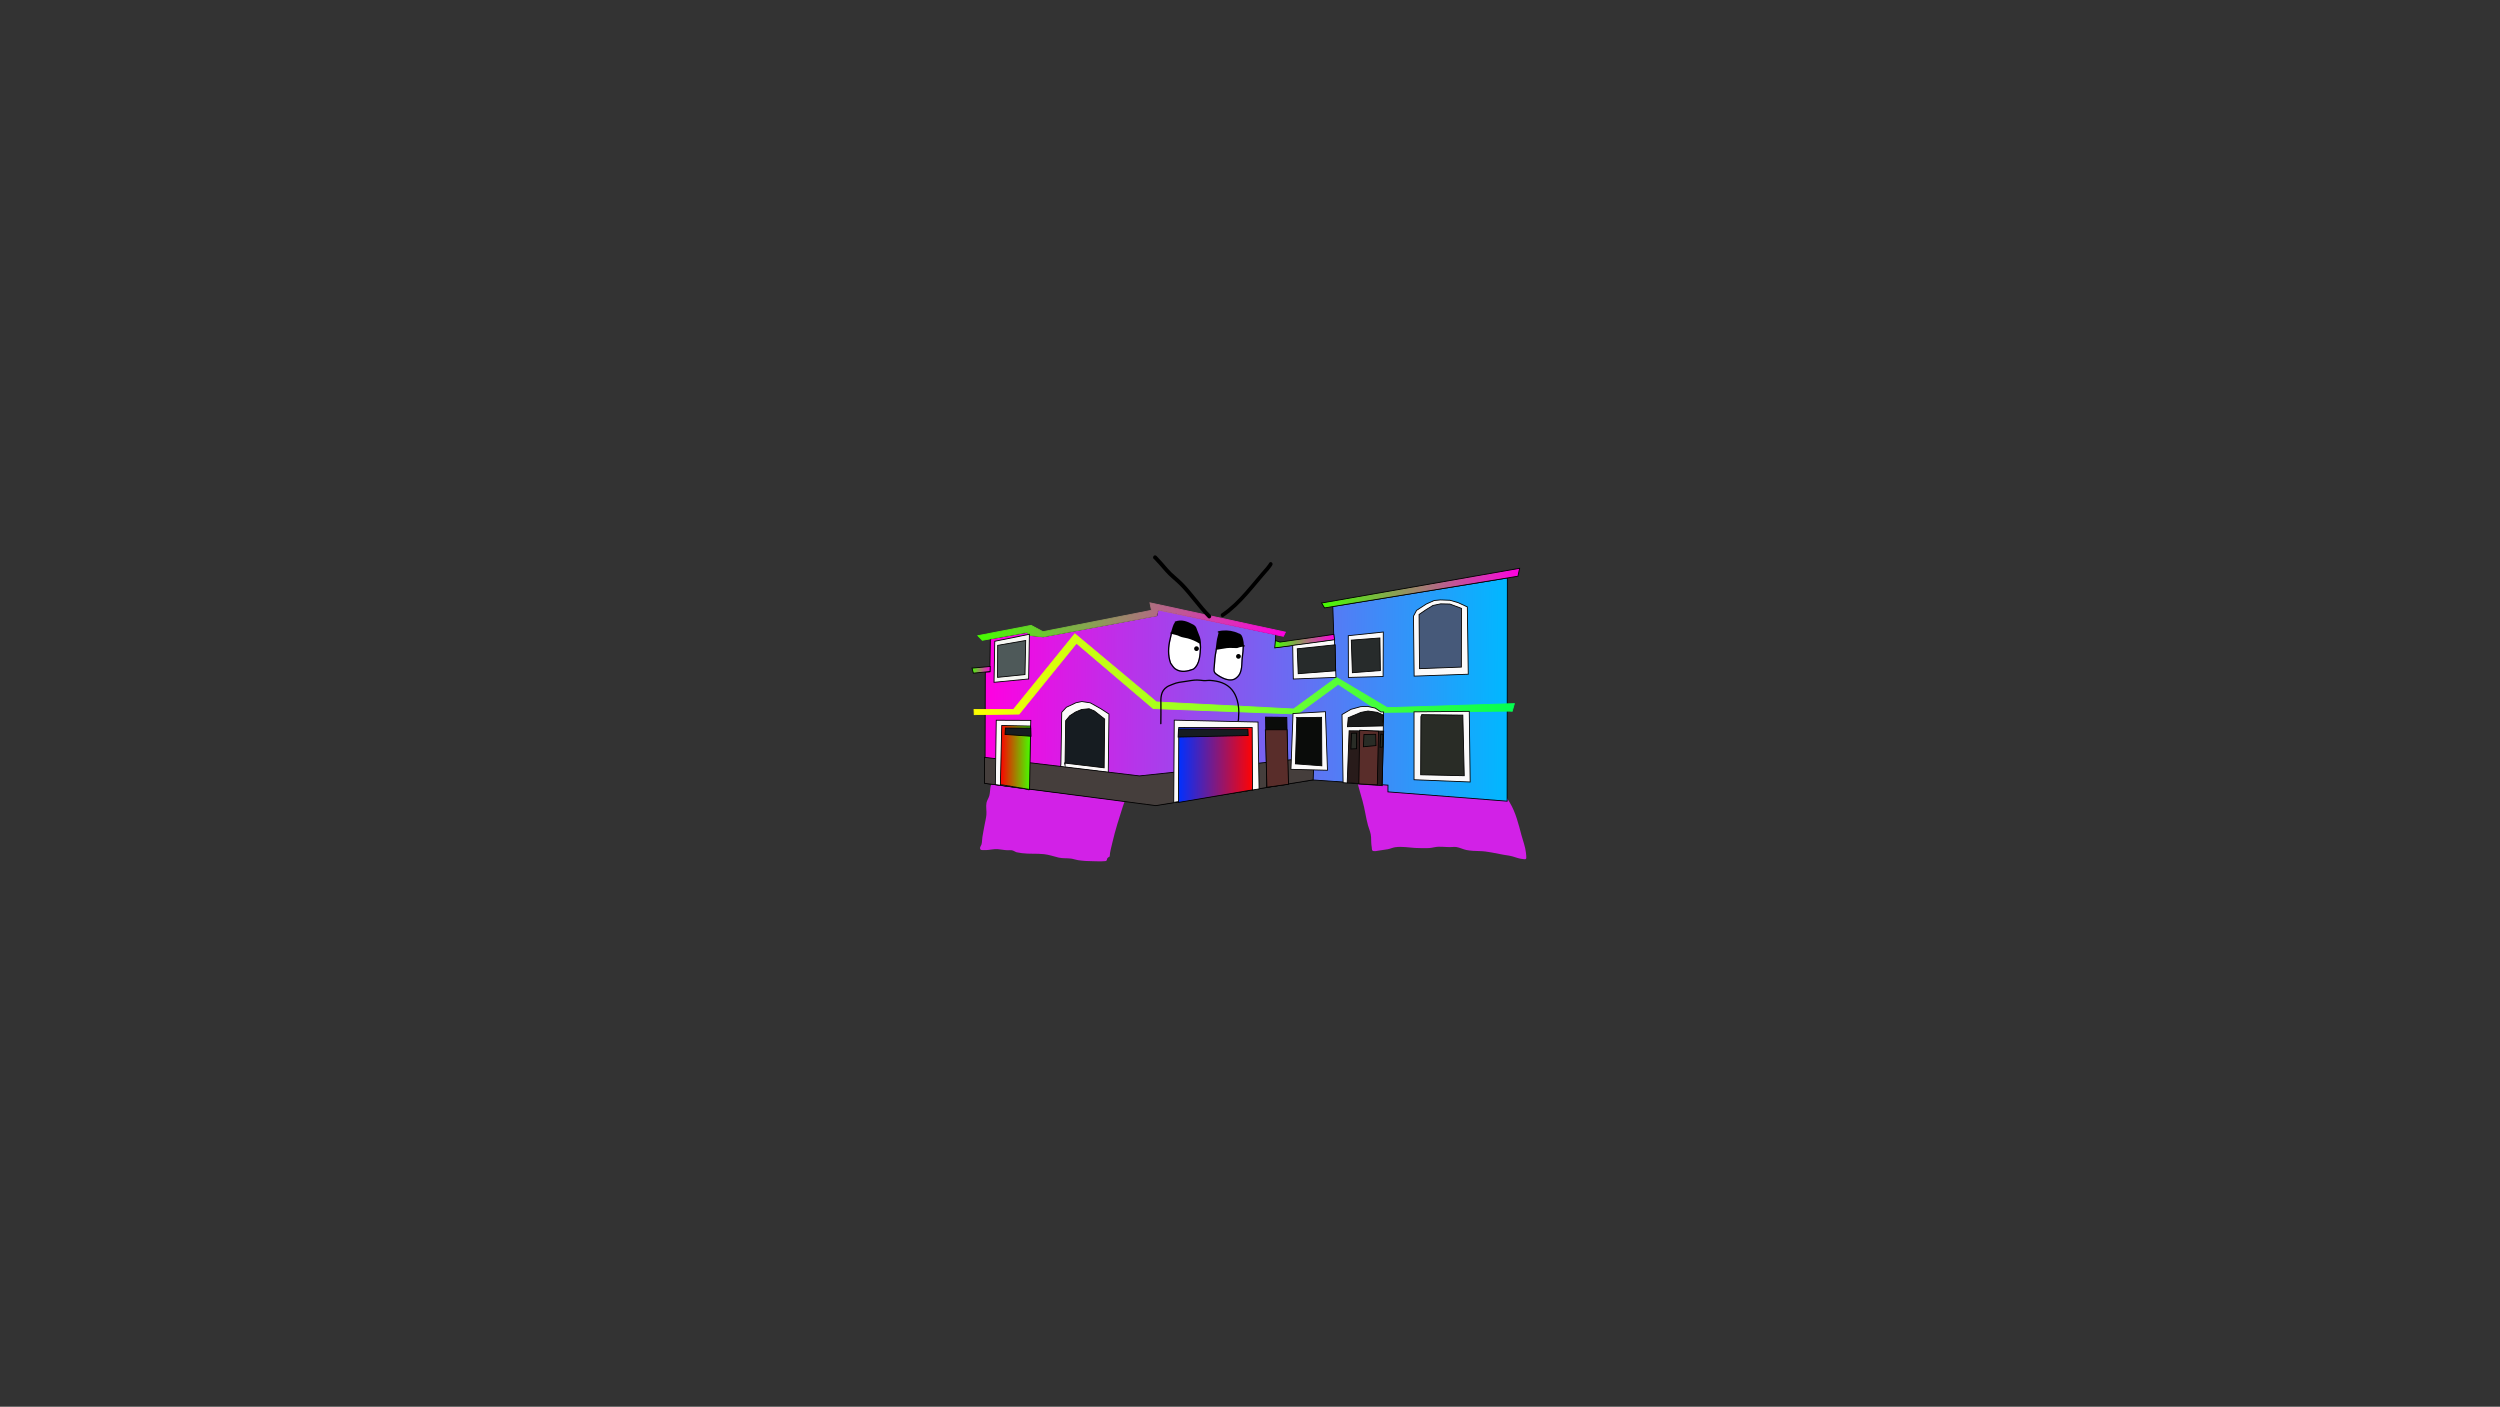 <svg version="1.1" xmlns="http://www.w3.org/2000/svg" xmlns:xlink="http://www.w3.org/1999/xlink" width="2878.25" height="1619.58" viewBox="0,0,2878.25,1619.58"><rect x="0" y="0" width="2878.25" height="1619.58" fill="#333333" stroke="none"/><defs><linearGradient x1="16.893" y1="164.516" x2="618.348" y2="167.204" gradientUnits="userSpaceOnUse" id="color-1"><stop offset="0" stop-color="#ff00e1"/><stop offset="1" stop-color="#00b8ff"/></linearGradient><linearGradient x1="1.683" y1="141.316" x2="22.628" y2="141.41" gradientUnits="userSpaceOnUse" id="color-2"><stop offset="0" stop-color="#45ff00"/><stop offset="1" stop-color="#ff00e1"/></linearGradient><linearGradient x1="4.214" y1="146.168" x2="626.269" y2="148.948" gradientUnits="userSpaceOnUse" id="color-3"><stop offset="0" stop-color="#feff00"/><stop offset="1" stop-color="#03ff51"/></linearGradient><linearGradient x1="4.214" y1="146.168" x2="626.269" y2="148.948" gradientUnits="userSpaceOnUse" id="color-4"><stop offset="0" stop-color="#feff00"/><stop offset="1" stop-color="#03ff51"/></linearGradient><linearGradient x1="8.534" y1="85.331" x2="362.529" y2="86.913" gradientUnits="userSpaceOnUse" id="color-5"><stop offset="0" stop-color="#45ff00"/><stop offset="1" stop-color="#ff00e1"/></linearGradient><linearGradient x1="8.534" y1="85.331" x2="362.529" y2="86.913" gradientUnits="userSpaceOnUse" id="color-6"><stop offset="0" stop-color="#45ff00"/><stop offset="1" stop-color="#ff00e1"/></linearGradient><linearGradient x1="350.246" y1="108.156" x2="419.241" y2="108.464" gradientUnits="userSpaceOnUse" id="color-7"><stop offset="0" stop-color="#45ff00"/><stop offset="1" stop-color="#ff00e1"/></linearGradient><linearGradient x1="404.203" y1="46.749" x2="632.089" y2="47.768" gradientUnits="userSpaceOnUse" id="color-8"><stop offset="0" stop-color="#45ff00"/><stop offset="1" stop-color="#ff00e1"/></linearGradient><linearGradient x1="34.524" y1="242.185" x2="69.021" y2="242.339" gradientUnits="userSpaceOnUse" id="color-9"><stop offset="0" stop-color="#ff0000"/><stop offset="1" stop-color="#45ff00"/></linearGradient><linearGradient x1="239.582" y1="250.714" x2="324.77" y2="251.095" gradientUnits="userSpaceOnUse" id="color-10"><stop offset="0" stop-color="#0030ff"/><stop offset="1" stop-color="#ff0303"/></linearGradient></defs><g transform="translate(1117.373,629.809)"><g data-paper-data="{&quot;isPaintingLayer&quot;:true}" fill-rule="nonzero" stroke-linejoin="miter" stroke-miterlimit="10" stroke-dasharray="" stroke-dashoffset="0" style="mix-blend-mode: normal"><path d="M-1117.373,989.77v-1619.58h2878.25v1619.58z" fill="none" stroke="#000000" stroke-width="0" stroke-linecap="butt"/><path d="M-1117.373,989.77v-1619.58h2878.25v1619.58z" fill="none" stroke="#000000" stroke-width="0" stroke-linecap="butt"/><path d="M490.053,168.742c2.806,-0.704 5.61,-1.407 8.407,-2.145c1.399,-0.369 3.009,-0.254 4.32,-0.795c-0.268,-1.767 -0.535,-3.534 -0.803,-5.301c0,0 -0.217,-1.433 1.216,-1.65c1.433,-0.217 1.65,1.216 1.65,1.216c0.128,0.846 0.256,1.693 0.385,2.539c0.168,-0.068 0.352,-0.106 0.544,-0.106c0.651,0 1.202,0.429 1.385,1.02l0.88,2.625c1.832,3.342 3.655,6.689 5.48,10.035c3.962,7.266 5.91,15.845 8.454,23.672c1.089,3.351 0.476,7.206 1.192,10.556c0.788,3.687 4.031,5.795 5.669,8.92c1.722,3.285 2.983,7.125 4.677,10.518c2.716,7.275 5.475,13.949 9.215,20.746c0.971,1.764 1.971,5.311 3.921,6.314c1.663,0.855 5.247,-2.094 6.68,-2.397c6.461,-1.368 14.486,0.549 20.56,2.532c7.712,1.989 15.091,4.012 21.931,8.294c10.911,6.831 18.389,17.852 24.897,28.655c7.085,11.761 10.157,25.004 13.685,38.168c1.746,6.513 4.388,13.145 5.05,19.853c0.101,1.048 0.735,6.34 0.154,6.918c-0.983,0.979 -2.772,0.327 -4.156,0.23c-3.597,-0.253 -7.681,-1.882 -11.149,-2.873c-3.69,-1.054 -6.978,-1.389 -10.717,-2.013c-9.577,-1.597 -18.261,-4.108 -28.089,-4.237c-4.909,-0.065 -9.845,-0.277 -14.68,-1.245c-3.745,-0.75 -7.324,-2.684 -11.042,-3.334c-2.492,-0.436 -5.561,0.019 -8.09,0.019c-5.347,0 -11.873,-1.014 -17.104,0.055c-3.162,0.646 -5.416,1.104 -8.771,1.104c-4.662,-0 -9.404,0.098 -14.057,-0.202c-7.448,-0.48 -15.262,-1.873 -22.745,-0.839c-2.803,0.387 -5.527,1.718 -8.306,2.268c-4.788,0.948 -9.694,1.308 -14.502,2.248c-1.142,-0.189 -2.612,0.258 -3.425,-0.566c-0.896,-0.907 -0.595,-2.481 -0.824,-3.736c-0.716,-3.923 -0.687,-7.73 -0.804,-11.689c-0.149,-5.04 -2.205,-8.839 -3.525,-13.585c-2.584,-9.291 -3.652,-18.943 -6.312,-28.253c-5.564,-19.473 -10.934,-39.066 -15.096,-58.896c-2.371,-11.298 -5.709,-22.827 -6.325,-34.39c-0.47,-8.819 0.684,-17.497 1.696,-26.23c0.201,-1.736 0.1,-8.185 1.14,-9.379c2.503,-2.871 6.684,-0.422 9.61,-0.267c4.128,0.218 8.171,1.006 12.21,1.837c1.076,-0.819 2.747,0.496 4.089,0.822c0.108,0.026 0.215,0.052 0.323,0.078c1.169,0.23 2.341,0.447 3.516,0.639c4.271,0.699 8.567,0.99 12.794,1.871c3.18,0.421 6.342,0.949 9.319,1.819c1.828,-0.499 3.652,-0.988 5.473,-1.445zM502.002,168.661c-2.79,0.794 -5.619,1.481 -8.432,2.187c-1.393,0.35 -2.791,0.718 -4.191,1.096c2.956,1.261 5.77,2.682 8.823,3.637c0.424,-0.516 1.152,-0.516 1.152,-0.516l0.121,0.074c0.825,-0.267 3.383,-1.346 4.626,-0.624c-0.307,-2.029 -0.615,-4.058 -0.922,-6.086c-0.401,0.064 -0.802,0.125 -1.177,0.232z" data-paper-data="{&quot;index&quot;:null}" fill="#d221e7" stroke="none" stroke-width="1" stroke-linecap="butt"/><path d="M119.003,175.812c1.288,0.664 0.624,1.952 0.624,1.952l-0.623,1.209c4.439,-0.816 8.829,-4.582 12.915,-6.22c4.725,-1.894 9.16,-1.99 13.988,-2.875c2.936,-0.539 4.844,-2.805 7.571,-3.733c3.782,-1.287 8.418,-1.073 12.235,-0.303c6.349,1.317 13.38,0.536 19.86,0.536c3.218,0 7.049,0.604 10.201,0.019c3.055,-0.567 5.533,-1.286 8.753,-1.162c1.285,0.049 2.856,-0.501 3.845,0.321c0.986,0.82 0.718,2.463 1.006,3.713c1.059,4.595 1.979,9.501 1.988,14.208c0,3.78 0.545,8.06 -0.014,11.793c-0.601,4.017 -3.787,6.967 -5.455,10.586c-1.143,2.482 -2.524,5.257 -3.425,7.833c-0.361,1.033 -0.998,4.832 -1.383,5.73c-0.76,1.772 -2.404,3.074 -3.151,4.852c-0.743,1.77 -0.549,3.835 -1.247,5.623c-1.38,3.534 -3.648,6.83 -5.108,10.401c-3.262,7.979 -6.395,16.059 -8.617,24.403c-1.436,5.39 -3.049,11.254 -3.778,16.781c-0.152,1.154 -0.062,4.792 -0.248,5.852c-0.657,3.746 -2.392,7.61 -3.54,11.239c-4.326,13.683 -8.735,27.102 -11.943,41.074c-1.26,5.485 -2.944,11.042 -3.268,16.658c-0.848,0.604 -1.903,0.993 -2.545,1.813c-0.658,0.842 -0.367,2.302 -1.199,2.974c-0.856,0.691 -2.148,0.504 -3.242,0.613c-3.804,0.376 -7.856,0.003 -11.68,0.003c-5.744,-0.001 -11.869,-0.318 -17.557,-1.172c-2.844,-0.427 -5.608,-1.508 -8.459,-1.877c-4.799,-0.621 -9.499,-0.002 -14.242,-1.175c-5.412,-1.353 -11.154,-3.289 -16.703,-3.9c-8.433,-0.927 -16.973,-0.027 -25.477,-1.157c-0.156,-0.021 -5.857,-0.973 -5.933,-0.995c-1.823,-0.532 -3.378,-1.847 -5.233,-2.252c-1.799,-0.393 -3.682,-0.07 -5.523,-0.118c-3.77,-0.101 -7.364,-0.99 -11.104,-1.269c-4.443,-0.331 -8.684,0.95 -13.102,1.083c-0.778,0.023 -5.855,0.196 -6.358,-0.336c-2.125,-2.254 0.246,-4.253 0.789,-6.089c0.766,-2.588 0.625,-5.753 1.033,-8.426c0.73,-4.781 1.72,-9.539 2.579,-14.299c0.67,-3.713 1.686,-7.533 2.042,-11.287c0.427,-4.513 -0.749,-9.508 0.107,-13.95c0.545,-2.829 2.51,-5.392 3.252,-8.172c1.592,-5.961 0.039,-12.271 4.94,-17.007c2.151,-2.079 5.568,-2.76 8.201,-4.013c7.181,-3.366 15.526,-2.702 23.284,-2.702c7.981,0 16.382,-0.769 22.71,4.726c3.615,3.139 8.086,5.23 9.075,10.317c1.663,-1.463 1.905,-3.349 2.417,-5.436c0.921,-3.753 1.853,-7.503 2.78,-11.254c3.2,-12.954 6.236,-25.945 9.136,-38.969c0.674,-2.697 1.701,-5.549 2.084,-8.301c0.799,-5.74 0.417,-11.822 2.208,-17.456c0.578,-1.819 1.972,-3.322 2.475,-5.163c0.241,-0.884 0.093,-5.45 0.287,-5.876c0.446,-0.982 1.736,-1.317 2.415,-2.155c1.153,-1.424 1.688,-3.254 2.527,-4.883l0.879,-1.705c0,0 0.664,-1.288 1.952,-0.624z" data-paper-data="{&quot;index&quot;:null}" fill="#d221e7" stroke="none" stroke-width="1" stroke-linecap="butt"/><g><path d="M418.784,215.857l0.639,-4.444l6.354,-45.576c0,0 11.805,-5.25 17.755,-4.802c5.713,0.431 17.26,7.441 17.26,7.441l-7.952,54.43l-33.454,-6.662l-1.485,0.324z" data-paper-data="{&quot;index&quot;:null}" fill="none" stroke="#000000" stroke-width="0" stroke-linecap="round"/><path d="M65.278,98.179l3.846,3.583l14.552,1.551l130.766,-24.373l1.517,-7.124l135.356,28.831l-0.291,15.152l67.338,-9.207l-1.281,-38.213l200.963,-32.797l-0.257,257.004l-137.219,-10.715l0.035,-7.725l-87.028,-6.034l-178.547,28.913l-198.362,-24.953l0.319,-128.222l5.281,-0.152l0.521,-37.84z" fill="url(#color-1)" stroke="#000000" stroke-width="1" stroke-linecap="round"/><path d="M22.444,143.345l-19.193,1.85l-1.558,-5.815l20.954,-1.842z" fill="url(#color-2)" stroke="#000000" stroke-width="1" stroke-linecap="round"/><path d="M4.031,187.046l45.411,0.027l70.662,-87.162l93.903,78.437l158.022,8.099l49.445,-36.213l58.281,34.671l146.374,-4.626l-2.503,8.789l-2.991,-0.189l-148.164,1.45l-49.182,-32.386l-46.796,34.289l-166.082,-6.287l-88.417,-75.244l-66.149,81.594l-51.574,0.65z" fill="url(#color-3)" stroke="url(#color-4)" stroke-width="1" stroke-linecap="round"/><path d="M65.329,98.082l-51.789,9.273l-5.081,-5.303l61.305,-11.871l13.52,7.277l125.034,-24.611l-1.722,-8.632l155.883,33.787l-2.309,4.742l-144.15,-30.214l-1.966,6.68l-130.797,24.233l-15.481,-1.829z" fill="url(#color-5)" stroke="url(#color-6)" stroke-width="1" stroke-linecap="round"/><path d="M350.952,107.631l5.272,1.784l61.996,-8.875l1.027,6.517l-69.037,9.02z" fill="url(#color-7)" stroke="#000000" stroke-width="1" stroke-linecap="round"/><path d="M404.124,64.438l228.069,-39.991l-1.977,9.144l-222.641,36.495z" fill="url(#color-8)" stroke="#000000" stroke-width="1" stroke-linecap="round"/><path d="M510.719,148.608l-0.747,-69.044l3.55,-6.673l11.298,-7.342l8.994,-4.008l7.219,-0.672l10.911,0.401l9.317,2.682l10.714,4.976l1.062,77.494z" fill="#fbfafa" stroke="#000000" stroke-width="1" stroke-linecap="round"/><path d="M516.918,140.011l-0.513,-62.398l7.945,-5.421l7.942,-4.893l8.985,-1.896l10.56,0.223l13.355,4.988l-0.126,67.588z" fill="#465979" stroke="#000000" stroke-width="1" stroke-linecap="round"/><path d="M474.987,149.064l-39.959,1.053l-0.137,-48.052l40.325,-4.22z" fill="#fbfafa" stroke="#000000" stroke-width="1" stroke-linecap="round"/><path d="M471.849,142.186l-32.221,2.496l-1.24,-37.496l32.925,-2.493z" fill="#272b2b" stroke="#000000" stroke-width="1" stroke-linecap="round"/><path d="M420.727,150.054l-49.116,1.893l-0.707,-38.726l48.08,-6.474z" fill="#fbfafa" stroke="#000000" stroke-width="1" stroke-linecap="round"/><path d="M420.233,142.483l-42.962,3.328l-1.104,-28.695l43.671,-4.557z" fill="#272b2b" stroke="#000000" stroke-width="1" stroke-linecap="round"/><path d="M104.032,249.932l0.971,-59.663l5.306,-5.785l11.112,-5.231l6.695,-1.378l9.674,1.451l11.763,6.565l9.828,6.38l-0.829,67.409l-54.887,-6.406z" fill="#fbfafa" stroke="#000000" stroke-width="1" stroke-linecap="round"/><path d="M108.78,251.01l0.756,-51.04l4.778,-5.787l6.531,-4.195l7.054,-2.961l8.628,-0.842l5.973,2.491l11.927,9.382l-0.603,56.101l-45.562,-5.484z" fill="#161c21" stroke="#000000" stroke-width="1" stroke-linecap="round"/><path d="M16.062,242.103l178.424,21.391l200.969,-21.455l-0.996,26.045l-181.204,29.64l-197.169,-25.699z" fill="#453e3c" stroke="#000000" stroke-width="1" stroke-linecap="round"/><path d="M67.095,279.513l-4.219,-1.119l-34.3,-4.906l1.035,-74.096l39.778,0.178z" fill="#fbfafa" stroke="#000000" stroke-width="1" stroke-linecap="round"/><path d="M67.977,279.077l-33.593,-5.606l1.536,-68.021l33.263,0.677z" fill="url(#color-9)" stroke="#000000" stroke-width="1" stroke-linecap="round"/><path d="M69.659,217.833l-29.913,-2.07l0.385,-7.391l29.218,-0.045z" fill="#161c21" stroke="#000000" stroke-width="1" stroke-linecap="round"/><path d="M233.933,293.944l0.599,-94.647l96.444,2.191l1.24,77.01z" fill="#fbfafa" stroke="#000000" stroke-width="1" stroke-linecap="round"/><path d="M239.389,294.056l0.386,-86.332l84.485,0.026l0.383,71.814z" fill="url(#color-10)" stroke="#000000" stroke-width="1" stroke-linecap="round"/><path d="M319.642,217.014l-80.621,1.752l0.393,-9.151l79.908,0.181z" fill="#161c21" stroke="#000000" stroke-width="1" stroke-linecap="round"/><path d="M365.551,273.015l-24.481,3.411l-1.4,-80.619l24.464,0.285z" fill="#0a0c0a" stroke="#000000" stroke-width="1" stroke-linecap="round"/><path d="M366.078,273.105l-24.833,3.409l-1.817,-66.1l24.994,-0.064z" fill="#592d2a" stroke="#000000" stroke-width="1" stroke-linecap="round"/><path d="M371.283,191.679l37.324,-2.121l2.339,67.423l-42.062,-1.068z" fill="#fbfafa" stroke="#000000" stroke-width="1" stroke-linecap="round"/><path d="M374.606,196.446l29.572,-0.396l0.279,55.797l-30.44,-2.248l1.646,-53.324z" fill="#0a0c0a" stroke="#000000" stroke-width="1" stroke-linecap="round"/><path d="M428.922,271.318l-1.233,-78.506l10.235,-5.939l11.279,-3.118l7.746,-0.317l8.968,1.976l6.493,4.429l3.168,0.014l-1.611,84.874z" fill="#fbfafa" stroke="#000000" stroke-width="1" stroke-linecap="round"/><path d="M433.674,271.383l2.204,-59.834l39.777,0.354l-1.862,62.124z" fill="#281b1a" stroke="#000000" stroke-width="1" stroke-linecap="round"/><path d="M447.045,272.675l0.98,-61.776l21.644,1.153l-1.332,61.774z" fill="#592d2a" stroke="#000000" stroke-width="1" stroke-linecap="round"/><path d="M444.49,214.228l-0.08,17.953l-6.514,0.323l0.785,-18.126z" fill="#292c26" stroke="#000000" stroke-width="1" stroke-linecap="round"/><path d="M452.932,215.85l13.554,-0.291l0.294,13.026l-14.439,1.344z" fill="#292c26" stroke="#000000" stroke-width="1" stroke-linecap="round"/><path d="M474.517,230.203l-2.994,0.339l0.772,-15.134l2.463,0.187z" fill="#292c26" stroke="#000000" stroke-width="1" stroke-linecap="round"/><path d="M474.449,205.957l-40.486,0.875l0.926,-10.381l14.636,-6.095l8.103,-1.548l10.554,1.455l7.377,3.377z" fill="#1a1a1a" stroke="#000000" stroke-width="1" stroke-linecap="round"/><path d="M574.191,189.154l1.045,81.322l-64.629,-2.577l-0.003,-78.149z" fill="#fbfafa" stroke="#000000" stroke-width="1" stroke-linecap="round"/><path d="M519.434,192.957l47.344,0.564l1.624,69.752l-50.158,-1.104l0.299,-66.839z" fill="#292c26" stroke="#000000" stroke-width="1" stroke-linecap="round"/><path d="M67.771,100.405l-0.866,51.485l-39.852,3.848l0.847,-47.247z" fill="#f6f7f3" stroke="#000000" stroke-width="1" stroke-linecap="round"/><path d="M31.269,113.167l32.232,-5.577l-0.811,39.196l-31.586,3.249z" fill="#4e5959" stroke="#000000" stroke-width="1" stroke-linecap="round"/><path d="M211.309,13.916c-0.33,-0.181 -1.744,-1.087 -0.895,-2.955c0.957,-2.106 2.875,-1.222 2.875,-1.222l0.87,0.552c4.506,4.706 8.776,9.536 13.013,14.519c5.2,6.127 11.704,10.685 17.282,16.392c11.358,11.619 20.557,25.432 32.006,36.999c0,0 1.504,1.519 -0.024,3.224c-1.528,1.705 -3.032,0.186 -3.032,0.186c-11.461,-11.579 -20.668,-25.408 -32.04,-37.033c-5.643,-5.768 -12.182,-10.394 -17.454,-16.582c-4.107,-4.829 -8.244,-9.513 -12.603,-14.079z" data-paper-data="{&quot;index&quot;:null}" fill="#000000" stroke="none" stroke-width="1" stroke-linecap="butt"/><path d="M346.834,17.786c1.726,1.348 0.509,3.228 0.509,3.228l-1.119,1.715c-0.917,1.201 -1.834,2.402 -2.751,3.603c-16.602,18.595 -31.699,40.221 -52.16,53.997c0,0 -1.794,1.205 -2.909,-0.769c-1.116,-1.974 0.678,-3.179 0.678,-3.179c20.119,-13.494 34.927,-34.925 51.248,-53.167c0.881,-1.156 1.763,-2.312 2.644,-3.468l0.918,-1.429c0,0 1.217,-1.879 2.944,-0.531z" data-paper-data="{&quot;index&quot;:null}" fill="#000000" stroke="none" stroke-width="1" stroke-linecap="butt"/><path d="M255.928,90.668c2.963,1.901 3.263,4.009 4.467,7.251c2.184,5.878 3.347,11.137 3.668,17.423c-0.321,8.04 -0.795,19.581 -7.831,24.641c-6.652,2.442 -13.753,4.121 -20.075,-0.205c-2.068,-1.415 -3.704,-4.265 -5.174,-6.28c-3.227,-8.781 -2.705,-18.75 -0.433,-27.685c0.882,-4.585 2.049,-8.929 3.558,-13.342c0.838,-2.451 1.438,-4.673 3.946,-5.604l0.621,-0.355c0,0 0.146,-0.086 0.257,-0.246c6.138,-1.232 11.399,1.415 16.994,4.401z" data-paper-data="{&quot;noHover&quot;:false,&quot;origItem&quot;:[&quot;Path&quot;,{&quot;applyMatrix&quot;:true,&quot;segments&quot;:[[[463.02145,118.92474],[11.94148,-3.76279],[-0.18782,0.34138]],[462.56327,119.46889],[[461.40637,120.30632],[0,0],[-4.78797,2.38894]],[[454.7767,132.28436],[1.14195,-5.05316],[-2.05618,9.09862]],[[450.59007,159.5336],[0.77318,-9.30587],[-2.60543,18.25199]],[[457.33707,214.37126],[-8.29546,-16.77166],[3.35404,3.69263]],[[468.94246,225.73925],[-4.41495,-2.37184],[13.49664,7.25079]],[[508.8316,221.85864],[-12.70549,6.27955],[12.90926,-11.56875]],[[519.07651,171.27858],[1.08192,16.05697],[-1.9841,-12.43181]],[[508.09898,137.49402],[5.59959,11.22069],[-3.08854,-6.18895]],[[497.69355,124.0439],[6.29819,3.14621],[-11.7641,-4.74133]]],&quot;closed&quot;:true}]}" fill="#ffffff" stroke="none" stroke-width="0.5" stroke-linecap="butt"/><path d="M308.148,100.759c2.955,0.632 3.567,3.314 4.221,5.94c1.518,6.097 0.908,12.622 -0.001,18.751c-1.217,8.21 0.737,18.665 -6.476,24.419c-6.592,6.185 -17.857,-0.401 -23.392,-4.717c-2.419,-2.422 -1.304,-5.065 -1.148,-8.205c0.286,-5.767 0.873,-11.52 1.977,-17.183c1.074,-5.52 1.067,-11.536 2.751,-16.886c0.269,-0.855 0.635,-4.505 1.484,-4.901c0.013,-0.006 0.025,-0.012 0.038,-0.017c0.375,-0.067 0.754,-0.129 1.133,-0.182c0.269,-0.012 0.54,-0.026 0.796,-0.088l0.141,-0.031c6.247,-0.697 12.963,0.418 18.476,3.1z" data-paper-data="{&quot;noHover&quot;:false,&quot;origItem&quot;:[&quot;Path&quot;,{&quot;applyMatrix&quot;:true,&quot;segments&quot;:[[[566.35295,130.72043],[12.27227,-2.72292],[0,0]],[[566.08002,130.81116],[0,0],[-0.49701,0.17916]],[[564.51821,131.15611],[0.53239,-0.0809],[-0.7424,0.18804]],[[562.30763,131.75969],[0.73107,-0.21435],[-0.02414,0.0137]],[[562.23565,131.80185],[0.02385,-0.01442],[-1.60395,0.96966]],[[560.34435,141.85964],[0.35189,-1.75725],[-2.20257,10.99907]],[[558.52911,175.96742],[0.95361,-11.20702],[-0.98546,11.49706]],[[558.25012,210.46726],[-0.66539,-11.52947],[0.36236,6.27868]],[[562.26585,226.51965],[-5.32806,-4.29887],[11.93061,7.39711]],[[609.69817,230.88926],[-11.78467,13.70908],[13.11047,-12.98617]],[[617.29234,181.04419],[-0.66268,16.58674],[0.49649,-12.38105]],[[613.32811,143.83386],[4.32361,11.79936],[-1.86229,-5.08228]],[[603.68782,132.93587],[6.0106,0.62561],[-11.53671,-4.15555]]],&quot;closed&quot;:true}]}" fill="#ffffff" stroke="none" stroke-width="0.5" stroke-linecap="butt"/><path d="M257.433,116.714c0.162,-1.51 1.518,-2.603 3.028,-2.44c1.51,0.162 2.603,1.518 2.44,3.028c-0.162,1.51 -1.518,2.603 -3.028,2.44c-1.51,-0.162 -2.603,-1.518 -2.44,-3.028z" fill="#000000" stroke="none" stroke-width="0.5" stroke-linecap="butt"/><path d="M305.715,125.588c0.162,-1.51 1.518,-2.603 3.028,-2.44c1.51,0.162 2.603,1.518 2.44,3.028c-0.162,1.51 -1.518,2.603 -3.028,2.44c-1.51,-0.162 -2.603,-1.518 -2.44,-3.028z" fill="#000000" stroke="none" stroke-width="0.5" stroke-linecap="butt"/><path d="M219.078,204.078c-0.75,0 -0.75,-0.75 -0.75,-0.75v-0.128c0,-7.126 0.28,-14.255 0.108,-21.381c-0.203,-8.44 -0.37,-16.456 7.518,-21.562c1.959,-1.268 4.345,-1.928 6.456,-2.9c4.772,-2.19 10.299,-2.753 15.456,-3.476c4.343,-0.61 8.544,-1.549 12.953,-1.512c2.569,0.022 4.975,0.39 7.512,0.637c2.618,0.255 5.228,-0.408 7.862,-0.198c4.593,0.366 9.386,1.115 13.683,2.785c9.551,3.744 15.104,10.834 17.875,20.529c1.632,5.73 2.29,12.663 1.629,18.607c-0.193,1.739 0.079,3.579 -0.456,5.241c0,0 -0.237,0.712 -0.949,0.474c-0.712,-0.237 -0.474,-0.949 -0.474,-0.949c0.522,-1.495 0.212,-3.347 0.389,-4.933c0.638,-5.745 0.006,-12.491 -1.581,-18.029c-2.634,-9.22 -7.843,-16.023 -16.976,-19.543c-4.16,-1.618 -8.812,-2.334 -13.258,-2.688c-2.635,-0.21 -5.242,0.45 -7.867,0.198c-2.502,-0.24 -4.867,-0.611 -7.401,-0.632c-4.332,-0.036 -8.463,0.898 -12.732,1.498c-5.001,0.703 -10.412,1.219 -15.038,3.354c-2.038,0.938 -4.378,1.565 -6.266,2.795c-7.388,4.813 -7.025,12.36 -6.835,20.268c0.171,7.138 -0.108,14.279 -0.108,21.417v0.128c0,0 0,0.75 -0.75,0.75z" fill="#000000" stroke="none" stroke-width="0.5" stroke-linecap="butt"/><path d="M229.93,99.038c0,-0.75 0.75,-0.75 0.75,-0.75l0.109,0.008c0.566,-2.095 1.204,-4.173 1.926,-6.267c0.679,-1.967 1.274,-3.75 2.53,-5.044h0c-0.057,-0.067 -0.108,-0.153 -0.148,-0.261c-0.262,-0.703 0.441,-0.965 0.441,-0.965c8.009,-2.886 14.131,-0.028 21.13,3.66c2.791,1.794 3.083,2.835 4.16,5.93c0.983,2.824 2.286,5.598 3.274,8.415c1.274,3.632 1.22,7.791 1.413,11.567c-0.342,8.703 -0.945,20.518 -8.595,25.93c-7.105,2.679 -14.869,4.41 -21.602,-0.301c-2.258,-1.58 -4.034,-4.563 -5.623,-6.794c-3.42,-9.084 -2.921,-19.383 -0.562,-28.655c0.376,-1.961 0.8,-3.877 1.28,-5.773c-0.215,-0.073 -0.482,-0.254 -0.482,-0.701zM263.272,110.965c-3.602,-2.435 -8.909,-4.575 -13.146,-5.776c-3.053,-0.866 -6.548,-1.005 -9.396,-2.406c-2.484,-1.437 -5.947,-1.902 -8.856,-2.685c-0.479,1.884 -0.903,3.789 -1.278,5.741c-2.272,8.934 -2.806,18.841 0.421,27.622c1.47,2.015 3.093,4.857 5.161,6.272c6.322,4.327 13.386,2.647 20.038,0.204c7.036,-5.061 7.477,-16.557 7.798,-24.597c-0.075,-1.465 -0.195,-2.873 -0.362,-4.244c-0.216,-0.022 -0.38,-0.132 -0.38,-0.132z" fill="#000000" stroke="none" stroke-width="0.5" stroke-linecap="butt"/><path d="M315.812,113.808c0,0.75 -0.75,0.75 -0.75,0.75h-0.128c-0.061,-0.002 -0.125,-0.003 -0.189,-0.003c0.027,3.726 -0.404,7.474 -0.943,11.113c-1.294,8.725 0.649,19.117 -6.946,25.289c-7.335,6.661 -19.094,0.168 -25.324,-4.726c-2.845,-2.92 -1.826,-5.632 -1.638,-9.366c0.294,-5.845 0.891,-11.633 2.011,-17.372c0.092,-0.469 0.176,-0.941 0.253,-1.416c-0.106,-0.102 -0.189,-0.255 -0.208,-0.483c-0.035,-0.425 0.191,-0.629 0.393,-0.725c0.688,-4.81 0.893,-9.824 2.33,-14.397c0.324,-1.032 0.485,-2.712 0.979,-4.044c-0.047,0.012 -0.095,0.024 -0.142,0.036c0,0 -0.726,0.187 -0.913,-0.54c-0.187,-0.726 0.54,-0.913 0.54,-0.913c0.658,-0.169 1.327,-0.317 2.004,-0.444c0.316,-0.122 0.666,-0.153 1.021,-0.174c0.426,-0.066 0.855,-0.123 1.286,-0.172l0.118,-0.026c0,0 0.099,-0.022 0.233,-0.012l-0,0c6.387,-0.663 13.229,0.452 18.828,3.204c3.469,0.819 4.393,3.855 5.167,6.985c0.543,2.196 0.822,4.436 0.916,6.691c0.077,-0.003 0.152,-0.006 0.225,-0.007h0.128c0,0 0.75,0 0.75,0.75zM306.865,116.341c-3.937,0.046 -7.794,-0.427 -11.743,0.009c-3.84,0.424 -7.609,1.423 -11.466,1.843c-0.085,0.533 -0.177,1.062 -0.279,1.588c-1.105,5.663 -1.698,11.369 -1.984,17.136c-0.156,3.141 -1.281,5.773 1.138,8.195c5.535,4.315 16.755,10.894 23.346,4.709c7.212,-5.755 5.225,-16.163 6.441,-24.373c0.522,-3.522 0.952,-7.163 0.935,-10.779c-2.134,0.285 -4.893,1.051 -6.388,1.672z" fill="#000000" stroke="none" stroke-width="0.5" stroke-linecap="butt"/></g></g></g></svg>